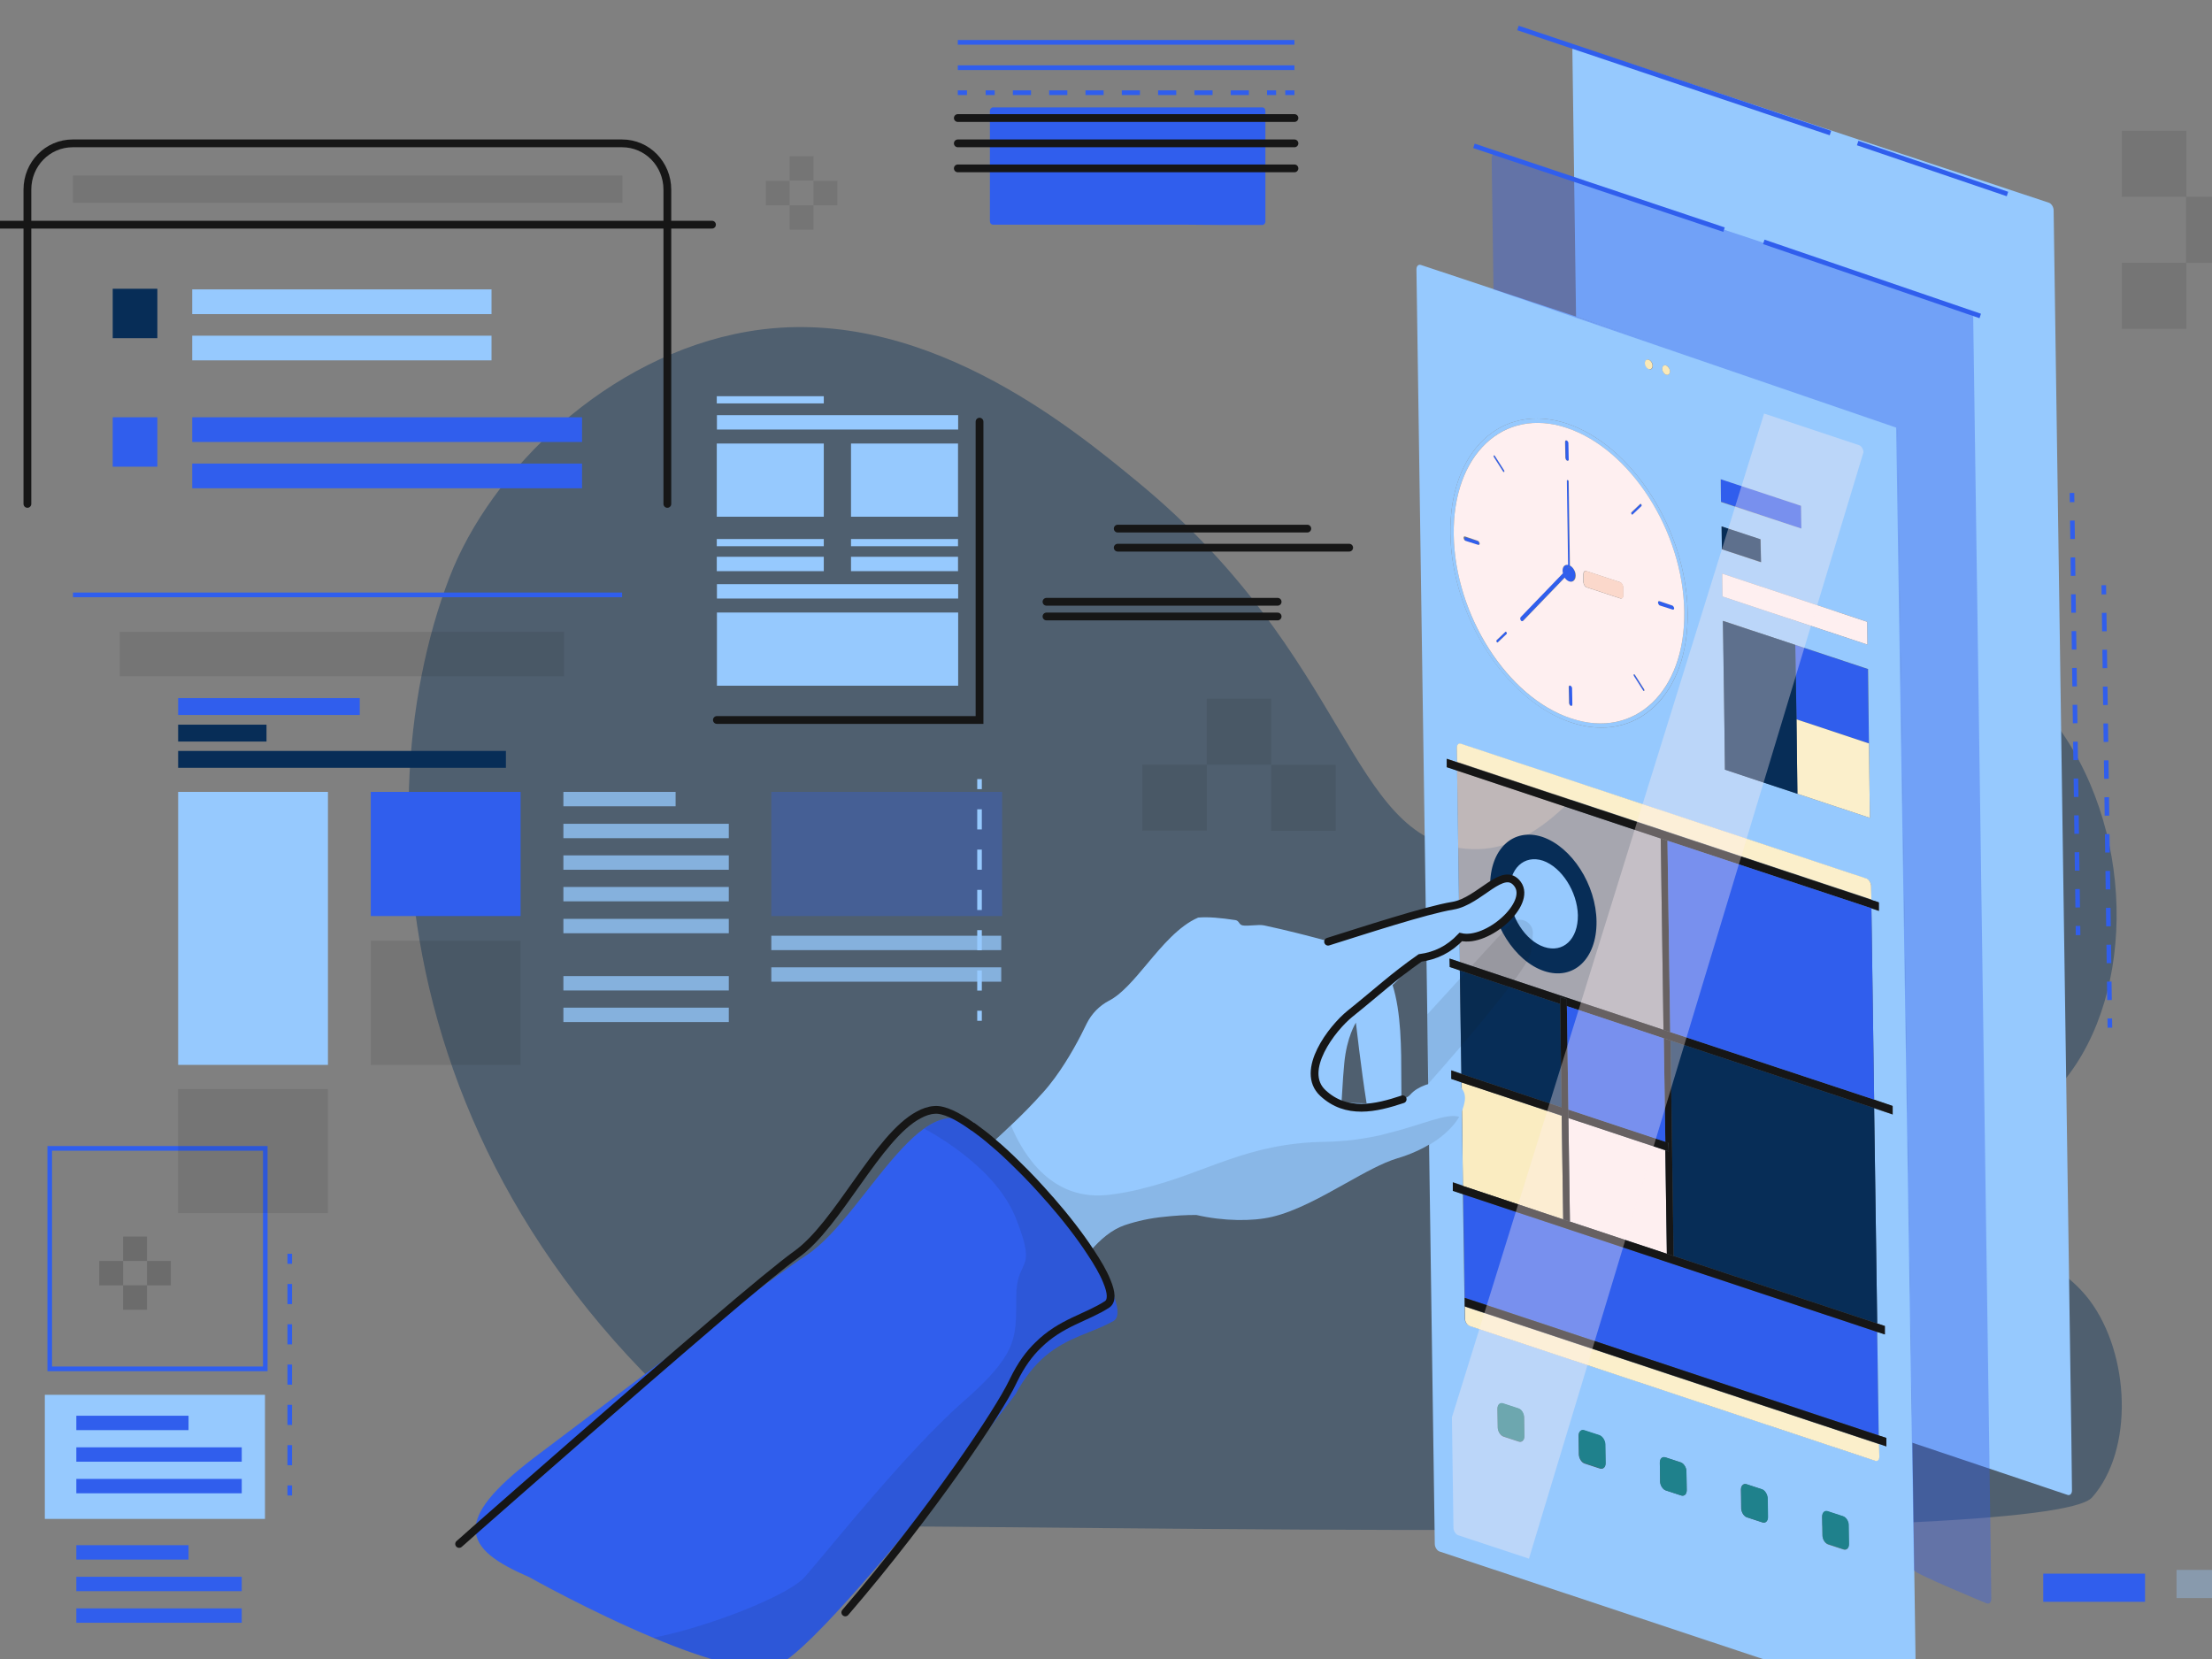 <svg viewBox="0 0 320 240" fill="none" xmlns="http://www.w3.org/2000/svg">
<rect x="0" y="0" width="320" height="240" fill="#808080" stroke="none"/>
<g clip-path="url(#clip0)">
<path opacity="0.4" d="M302.663 216.615C296.294 223.899 145.95 220.506 120.871 220.823C56.956 180.562 51.78 118.044 65.006 83.573C70.977 68.012 87.918 51.455 108.132 47.972C132.946 43.674 154.796 61.633 164.704 69.821C195.313 95.064 195.091 121.346 212.165 122.794C230.919 124.377 237.377 90.359 264.27 88.594C280.901 87.509 292.755 99.451 294.215 100.944C308.104 115.375 309.608 139.758 300.363 153.917C291.296 167.804 273.514 169.388 274.178 174.726C274.753 179.792 293.419 176.535 302.265 188.071C308.148 195.897 308.723 209.739 302.663 216.615Z" fill="#072D57"/>
<path opacity="0.5" d="M240.25 121.301L210.792 111.484L211.19 139.169L240.648 148.986L240.25 121.301Z" fill="#FEEFF0"/>
<path d="M299.655 208.02L297.09 30.419C297.09 29.967 296.78 29.469 296.426 29.334L228.132 6.67C227.779 6.534 227.469 6.805 227.469 7.303L228 45.8L273.868 61.407C274.222 61.542 274.487 61.995 274.487 62.447L276.61 208.699L299.08 216.253C299.434 216.389 299.743 216.117 299.743 215.62L299.655 208.02Z" fill="#96C9FE"/>
<path d="M227.071 81.808V82.215L227.116 82.261C227.204 82.396 227.204 82.623 227.116 82.713L226.275 83.572C226.452 83.844 226.673 84.025 226.939 84.115C227.469 84.296 227.867 83.889 227.867 83.256C227.912 82.623 227.558 82.035 227.071 81.808ZM226.85 81.718C226.408 81.627 226.054 82.035 226.054 82.623C226.054 82.713 226.054 82.803 226.098 82.939L226.806 82.17L226.85 82.125V81.718Z" fill="#305EED"/>
<path d="M226.673 63.714C226.54 63.669 226.452 63.759 226.452 63.94L226.496 66.292C226.496 66.473 226.629 66.609 226.762 66.654C226.895 66.7 226.983 66.609 226.983 66.428L226.938 64.076C226.938 63.94 226.85 63.759 226.673 63.714Z" fill="#305EED"/>
<path d="M227.203 99.179C227.07 99.134 226.981 99.224 226.981 99.405L227.026 101.757C227.026 101.938 227.158 102.074 227.291 102.12C227.424 102.165 227.512 102.074 227.512 101.893L227.468 99.541C227.468 99.405 227.335 99.224 227.203 99.179Z" fill="#305EED"/>
<path d="M237.375 72.942C237.331 72.942 237.331 72.942 237.287 72.942L236.004 74.164C235.96 74.209 235.96 74.3 236.004 74.39C236.048 74.435 236.048 74.435 236.092 74.481C236.137 74.481 236.137 74.481 236.181 74.481L237.464 73.259C237.508 73.214 237.508 73.124 237.464 73.033C237.419 72.988 237.419 72.942 237.375 72.942Z" fill="#305EED"/>
<path d="M217.871 91.399C217.827 91.399 217.827 91.399 217.783 91.399L216.5 92.621C216.456 92.666 216.456 92.757 216.5 92.847C216.544 92.892 216.544 92.892 216.588 92.938C216.633 92.938 216.633 92.938 216.677 92.938L217.96 91.716C218.004 91.671 218.004 91.581 217.96 91.49C217.915 91.445 217.871 91.399 217.871 91.399Z" fill="#305EED"/>
<path d="M236.405 97.551C236.361 97.551 236.361 97.551 236.317 97.551C236.272 97.596 236.272 97.686 236.317 97.777L237.644 99.858C237.687 99.903 237.688 99.903 237.732 99.948C237.776 99.948 237.776 99.948 237.82 99.948C237.865 99.903 237.865 99.812 237.82 99.722L236.493 97.641C236.493 97.596 236.449 97.596 236.405 97.551Z" fill="#305EED"/>
<path d="M216.188 65.885C216.144 65.885 216.144 65.885 216.1 65.885C216.056 65.93 216.056 66.02 216.1 66.111L217.427 68.192C217.471 68.237 217.471 68.237 217.515 68.283C217.56 68.283 217.56 68.283 217.604 68.283C217.648 68.237 217.648 68.147 217.604 68.056L216.277 65.975C216.233 65.93 216.188 65.885 216.188 65.885Z" fill="#305EED"/>
<path d="M241.933 87.598L240.076 86.965C239.943 86.92 239.854 87.01 239.854 87.191C239.854 87.372 239.987 87.553 240.12 87.598L241.977 88.232C242.11 88.277 242.199 88.186 242.199 88.005C242.199 87.825 242.066 87.644 241.933 87.598Z" fill="#305EED"/>
<path d="M213.758 78.281L212.077 77.738C211.945 77.692 211.856 77.783 211.856 77.919C211.856 78.055 211.945 78.235 212.077 78.281L213.758 78.823C213.891 78.869 213.979 78.778 213.979 78.642C213.979 78.462 213.847 78.281 213.758 78.281Z" fill="#305EED"/>
<path d="M226.76 69.414C226.671 69.414 226.627 69.459 226.627 69.504L226.804 81.673V82.08C226.848 82.08 226.892 82.08 226.937 82.08C226.981 82.08 227.025 82.125 227.07 82.171V81.764L226.892 69.595C226.892 69.504 226.848 69.414 226.76 69.414Z" fill="#305EED"/>
<path d="M226.936 82.126C226.892 82.126 226.848 82.126 226.804 82.126C226.804 82.126 226.759 82.126 226.759 82.171L226.051 82.94L219.947 89.273C219.859 89.364 219.859 89.545 219.947 89.726C219.992 89.816 220.036 89.861 220.125 89.861C220.169 89.861 220.257 89.861 220.302 89.816L226.317 83.573L227.157 82.714C227.246 82.623 227.246 82.443 227.157 82.262L227.113 82.216C227.025 82.171 226.981 82.126 226.936 82.126Z" fill="#305EED"/>
<path d="M271.569 192.685L211.679 172.78L211.901 188.342V187.754L271.791 207.658L271.569 192.685Z" fill="#305EED"/>
<path d="M260.554 73.168L248.921 69.278L248.965 72.58L260.598 76.47L260.554 73.168Z" fill="#305EED"/>
<path d="M270.195 96.782L259.713 93.299L259.89 104.066L270.372 107.549L270.195 96.782Z" fill="#305EED"/>
<path d="M223.133 121.076C218.887 119.673 215.525 122.84 215.569 128.223C215.658 133.561 219.152 139.08 223.398 140.482C227.645 141.885 231.006 138.718 230.962 133.335C230.918 127.997 227.379 122.523 223.133 121.076Z" fill="#072D57"/>
<path d="M161.076 191.102C158.069 192.821 154.53 193.364 151.169 196.213C149.709 197.48 148.249 199.2 146.922 201.687C146.922 201.687 143.472 206.256 138.651 212.273C138.651 212.273 138.651 212.273 138.651 212.318C130.114 223.039 117.42 238.33 112.82 240.727C109.591 242.401 101.939 240.048 94.507 236.927C85.396 233.127 76.549 228.151 76.549 228.151C71.861 226.115 68.853 224.125 68.809 221.275C68.765 218.697 71.242 215.485 77.213 210.916C85.794 204.447 95.26 197.299 102.823 191.645C102.868 191.645 102.868 191.599 102.868 191.599C109.547 186.668 114.722 182.824 116.579 181.647C121.224 178.662 125.912 171.017 130.512 166.131C131.574 165 132.591 164.05 133.653 163.281C134.935 162.377 136.218 161.788 137.501 161.743C137.589 161.743 137.678 161.743 137.766 161.743C138.607 161.788 139.624 162.24 140.818 162.919C140.818 162.919 140.818 162.919 140.863 162.919C141.747 163.462 142.676 164.141 143.649 164.955C143.649 164.955 143.694 165 143.826 165.091C146.391 167.217 149.222 170.202 151.876 173.369C151.921 173.414 151.965 173.459 152.009 173.505C154.088 175.993 156.034 178.616 157.671 181.059C157.847 181.331 157.98 181.511 158.025 181.602C158.821 182.869 159.573 184.09 160.148 185.176C161.652 188.252 162.182 190.469 161.076 191.102Z" fill="#305EED"/>
<path d="M84.202 60.366H27.806V63.94H84.202V60.366Z" fill="#305EED"/>
<path d="M225.92 161.426L211.456 156.586L211.633 171.559L226.141 176.4L225.92 161.426Z" fill="#FAECC1"/>
<path d="M84.202 67.062H27.806V70.635H84.202V67.062Z" fill="#305EED"/>
<path d="M22.762 60.366H16.304V67.513H22.762V60.366Z" fill="#305EED"/>
<path d="M52.045 100.99H25.771V103.433H52.045V100.99Z" fill="#305EED"/>
<path d="M75.311 114.561H53.638V132.52H75.311V114.561Z" fill="#305EED"/>
<path d="M171.161 32.501H143.649C143.383 32.501 143.206 32.275 143.206 32.004V16.035C143.206 15.764 143.427 15.537 143.649 15.537H182.617C182.882 15.537 183.059 15.764 183.059 16.035V32.049C183.059 32.32 182.838 32.547 182.617 32.547H176.867" fill="#305EED"/>
<path d="M310.314 227.653H295.585V231.724H310.314V227.653Z" fill="#305EED"/>
<path d="M277.097 238.782L274.531 62.085C274.531 61.633 274.222 61.135 273.868 61.045L221.896 43.764L205.574 38.336C205.22 38.2 204.91 38.471 204.91 38.969L206.459 145.322L206.591 155.364L207.564 223.356C207.564 223.808 207.874 224.306 208.228 224.441L276.522 247.15C276.876 247.286 277.185 247.014 277.185 246.517L277.097 238.782ZM270.374 107.549L270.507 118.315L260.023 114.832L249.541 111.349L249.408 100.582L249.275 89.816L259.758 93.299L270.241 96.782L270.374 107.549ZM270.152 93.254L249.186 86.287L249.142 82.985L270.108 89.951L270.152 93.254ZM249.098 79.457L249.054 76.154L254.716 78.054L254.76 81.356L249.098 79.457ZM260.554 73.169L260.599 76.471L248.965 72.626L248.921 69.323L260.554 73.169ZM241.004 52.857C241.313 52.947 241.579 53.355 241.579 53.716C241.579 54.078 241.358 54.305 241.048 54.214C240.738 54.123 240.473 53.716 240.473 53.355C240.473 52.993 240.694 52.766 241.004 52.857ZM238.527 52.043C238.836 52.133 239.102 52.54 239.102 52.902C239.102 53.309 238.881 53.536 238.571 53.4C238.261 53.309 237.996 52.902 237.996 52.54C237.952 52.179 238.217 51.952 238.527 52.043ZM226.673 61.271C236.138 64.438 243.967 76.697 244.144 88.594C244.321 100.537 236.758 107.684 227.292 104.518C217.826 101.351 209.997 89.092 209.82 77.195C209.643 65.297 217.207 58.15 226.673 61.271ZM219.728 208.563L217.517 207.839C217.074 207.703 216.721 207.116 216.676 206.573L216.632 203.813C216.632 203.27 216.986 202.909 217.428 203.044L219.64 203.768C220.082 203.904 220.436 204.492 220.48 205.035L220.524 207.794C220.524 208.337 220.171 208.699 219.728 208.563ZM231.449 212.454L229.238 211.73C228.796 211.594 228.442 211.006 228.398 210.463L228.354 207.703C228.354 207.161 228.707 206.799 229.15 206.935L231.361 207.658C231.804 207.794 232.157 208.382 232.202 208.925L232.246 211.684C232.29 212.273 231.892 212.589 231.449 212.454ZM243.215 216.344L241.004 215.62C240.561 215.484 240.208 214.896 240.163 214.354L240.119 211.594C240.119 211.051 240.473 210.689 240.915 210.825L243.127 211.549C243.569 211.684 243.923 212.273 243.967 212.815L244.011 215.575C244.011 216.163 243.658 216.48 243.215 216.344ZM254.937 220.234L252.725 219.51C252.283 219.375 251.929 218.787 251.885 218.244L251.841 215.484C251.841 214.941 252.194 214.58 252.637 214.715L254.848 215.439C255.291 215.575 255.644 216.163 255.689 216.706L255.733 219.465C255.733 220.053 255.379 220.415 254.937 220.234ZM266.702 224.17L264.491 223.446C264.049 223.31 263.695 222.722 263.65 222.179L263.606 219.42C263.606 218.877 263.96 218.515 264.402 218.651L266.614 219.375C267.056 219.511 267.41 220.099 267.41 220.642L267.454 223.401C267.499 223.944 267.145 224.306 266.702 224.17ZM271.568 191.463L272.674 191.825V193.047L271.568 192.685L271.789 207.658L272.895 208.02V209.242L271.789 208.88L271.833 210.689C271.833 211.141 271.568 211.413 271.214 211.277L212.563 191.78C212.209 191.644 211.899 191.192 211.899 190.74L211.634 172.735L210.174 172.237V171.016L211.634 171.514L211.413 156.541L209.953 156.043V154.821L211.413 155.319L211.324 149.8L211.191 140.345L211.015 140.3L209.732 139.893V138.672L211.191 139.169L210.793 111.484L209.334 110.987V109.766L210.793 110.263L210.749 108.227C210.749 107.775 211.015 107.503 211.368 107.639L270.02 127.136C270.374 127.272 270.683 127.724 270.683 128.177L270.728 130.213L271.833 130.574V131.796L270.728 131.434L271.126 159.119L273.824 160.024V161.245L271.126 160.34L271.568 191.463Z" fill="#96C9FE"/>
<path fill-rule="evenodd" clip-rule="evenodd" d="M71.108 41.865H27.805V45.439H71.108V41.865ZM226.672 61.905C217.472 58.829 210.129 65.75 210.307 77.376C210.484 89.002 218.047 100.9 227.292 103.93C236.492 107.006 243.834 100.085 243.657 88.459C243.48 76.879 235.872 64.981 226.672 61.905ZM209.82 77.195C209.643 65.298 217.207 58.15 226.672 61.272C236.138 64.438 243.967 76.698 244.144 88.595C244.321 100.492 236.757 107.685 227.292 104.518C217.826 101.397 209.997 89.138 209.82 77.195ZM202.742 158.983C202.744 158.995 202.747 159.008 202.749 159.021C202.753 159.037 202.756 159.053 202.759 159.069C202.798 159.059 202.836 159.048 202.875 159.028C203.406 158.847 203.804 158.621 204.026 158.349C206.104 155.952 212.474 155.544 211.899 159.299C211.766 160.068 211.501 160.837 211.103 161.516C209.51 164.23 205.972 166.447 202.123 167.578C199.992 168.217 197.412 169.662 194.665 171.199C191.197 173.14 187.463 175.229 184.033 176.037C181.158 176.716 177 176.67 173.063 175.766L173.061 175.765L173.018 175.766C171.514 175.766 169.966 175.856 168.374 176.037C166.472 176.218 164.526 176.625 162.668 177.258C160.854 177.892 159.218 179.249 157.669 181.058C157.653 181.076 157.642 181.093 157.633 181.108C157.619 181.132 157.608 181.149 157.581 181.149C156.743 178.135 148.002 169.217 143.737 165.135L143.737 165.134C144.577 164.366 145.418 163.597 146.258 162.782C147.895 161.245 149.443 159.661 150.858 158.078C151.477 157.399 152.052 156.676 152.583 155.952C154.618 153.192 156.254 150.071 157.227 148.036C157.935 146.633 159.041 145.502 160.412 144.778C162.251 143.848 164.036 141.717 165.921 139.467C168.16 136.793 170.542 133.949 173.328 132.745C174.743 132.61 176.645 132.79 178.724 133.107C179.011 133.152 179.133 133.322 179.255 133.492C179.376 133.661 179.498 133.831 179.785 133.876C180.163 133.941 180.698 133.903 181.242 133.865C181.847 133.824 182.463 133.781 182.882 133.876C186.066 134.555 189.428 135.414 192.215 136.183L192.245 136.192C192.93 135.977 193.695 135.734 194.516 135.474L194.516 135.474C199.614 133.859 206.848 131.568 210.174 131.026C211.768 130.767 213.28 129.718 214.654 128.766C216.634 127.394 218.323 126.222 219.551 127.905C221.63 130.755 215.172 136.455 211.368 135.55C209.599 137.405 207.785 138.219 205.441 138.626C204.874 139.151 204.257 139.764 203.599 140.417C202.923 141.088 202.205 141.802 201.455 142.505C202.711 146.434 202.718 151.718 202.723 156.111C202.724 157.125 202.725 158.092 202.742 158.983ZM196.151 147.945C196.151 147.945 196.903 154.64 197.699 159.616C196.563 159.615 195.384 159.569 194.162 159.48H194.116H194.072C194.111 158.907 194.145 158.338 194.179 157.776L194.179 157.772V157.77V157.77C194.263 156.384 194.344 155.048 194.47 153.826C194.824 149.98 196.151 147.945 196.151 147.945ZM27.805 48.56H71.108V52.134H27.805V48.56ZM47.445 114.561H25.771V154.053H47.445V114.561ZM6.485 201.778H38.332V219.737H6.485V201.778ZM123.112 74.752H138.593V64.166H123.112V74.752ZM119.173 74.752H103.692V64.166H119.173V74.752ZM103.714 62.142H138.612V60.061H103.714V62.142ZM138.593 82.628H123.112V80.547H138.593V82.628ZM103.692 82.628H119.173V80.547H103.692V82.628ZM138.614 99.196H103.715V88.61H138.614V99.196ZM103.715 86.586H138.614V84.505H103.715V86.586ZM138.593 79.018H123.112V77.977H138.593V79.018ZM103.692 79.018H119.173V77.977H103.692V79.018ZM119.173 58.362H103.692V57.322H119.173V58.362Z" fill="#96C9FE"/>
<path fill-rule="evenodd" clip-rule="evenodd" d="M6.862 165.792H38.709V198.363H6.862V165.792ZM7.526 166.47V197.684H38.046V166.47H7.526Z" fill="#305EED"/>
<path fill-rule="evenodd" clip-rule="evenodd" d="M10.556 85.722H89.997V86.4H10.556V85.722Z" fill="#305EED"/>
<path d="M3.965 72.897V27.434C3.965 23.724 6.884 20.739 10.511 20.739H89.995C93.622 20.739 96.542 23.724 96.542 27.434V72.897" stroke="#161616" stroke-width="1.125" stroke-miterlimit="10" stroke-linecap="round"/>
<path opacity="0.36" d="M287.978 223.627L285.457 46.026C285.457 45.574 285.147 45.076 284.794 44.986L216.455 22.277C216.101 22.141 215.792 22.413 215.792 22.91L216.057 41.865L274.311 61.859L276.876 227.156C276.876 227.608 287.403 231.951 287.403 231.951C287.757 232.087 288.066 231.815 288.066 231.318L287.978 223.627Z" fill="#305EED"/>
<path d="M227.246 102.12C227.113 102.075 227.025 101.894 226.981 101.758L226.937 99.406C226.937 99.225 227.025 99.134 227.158 99.18C227.29 99.225 227.423 99.406 227.423 99.541L227.467 101.894C227.467 102.075 227.379 102.165 227.246 102.12ZM216.586 92.937C216.542 92.937 216.542 92.892 216.498 92.847C216.453 92.756 216.453 92.666 216.498 92.62L217.78 91.399C217.825 91.399 217.825 91.354 217.869 91.399C217.913 91.399 217.913 91.444 217.957 91.49C218.002 91.58 218.002 91.67 217.957 91.716L216.675 92.937C216.631 92.937 216.586 92.937 216.586 92.937ZM237.773 99.949C237.729 99.949 237.729 99.904 237.685 99.858L236.358 97.777C236.314 97.687 236.314 97.597 236.358 97.551C236.402 97.551 236.402 97.506 236.446 97.551C236.491 97.551 236.491 97.597 236.535 97.642L237.862 99.723C237.906 99.813 237.906 99.904 237.862 99.949C237.818 99.949 237.773 99.994 237.773 99.949ZM211.986 78.235C211.854 78.19 211.765 78.009 211.721 77.828C211.721 77.647 211.809 77.557 211.942 77.602L213.8 78.235C213.932 78.28 214.021 78.461 214.065 78.597C214.065 78.778 213.977 78.868 213.844 78.823L211.986 78.235ZM240.118 87.599C239.985 87.554 239.897 87.373 239.852 87.192C239.852 87.011 239.941 86.921 240.073 86.966L241.931 87.599C242.064 87.644 242.152 87.825 242.196 87.961C242.196 88.142 242.108 88.232 241.975 88.187L240.118 87.599ZM229.546 84.975C229.281 84.885 229.104 84.568 229.06 84.252V83.03C229.06 82.714 229.236 82.532 229.502 82.623L234.323 84.206C234.589 84.297 234.766 84.614 234.81 84.93V86.152C234.81 86.468 234.633 86.649 234.367 86.559L229.546 84.975ZM217.515 68.283C217.471 68.283 217.471 68.238 217.427 68.192L216.1 66.112C216.055 66.021 216.055 65.931 216.1 65.885C216.144 65.885 216.144 65.84 216.188 65.885C216.232 65.885 216.232 65.931 216.277 65.976L217.604 68.057C217.648 68.147 217.648 68.238 217.604 68.283C217.559 68.283 217.559 68.283 217.515 68.283ZM226.848 81.718L226.671 69.549C226.671 69.459 226.715 69.414 226.804 69.459C226.892 69.459 226.937 69.549 226.937 69.64L227.113 81.809C227.556 82.035 227.954 82.668 227.954 83.256C227.954 83.89 227.556 84.297 227.025 84.116C226.76 84.025 226.539 83.845 226.362 83.573L220.346 89.816C220.302 89.861 220.213 89.861 220.169 89.861C220.125 89.861 220.036 89.816 219.992 89.725C219.904 89.589 219.904 89.363 219.992 89.273L226.096 82.94C226.096 82.849 226.052 82.759 226.052 82.623C226.008 81.99 226.362 81.628 226.848 81.718ZM236.092 74.435C236.048 74.435 236.048 74.39 236.004 74.345C235.96 74.254 235.96 74.164 236.004 74.118L237.287 72.897C237.331 72.897 237.331 72.852 237.375 72.897C237.419 72.897 237.419 72.943 237.464 72.987C237.508 73.078 237.508 73.169 237.464 73.214L236.181 74.435C236.137 74.48 236.137 74.48 236.092 74.435ZM226.715 66.655C226.583 66.609 226.494 66.428 226.45 66.292L226.406 63.94C226.406 63.759 226.494 63.669 226.627 63.714C226.76 63.759 226.892 63.94 226.892 64.076L226.937 66.428C226.981 66.609 226.848 66.7 226.715 66.655ZM226.671 61.904C217.471 58.828 210.129 65.795 210.305 77.376C210.482 89.002 218.09 100.899 227.29 103.93C236.491 107.006 243.833 100.039 243.656 88.459C243.479 76.833 235.871 64.981 226.671 61.904Z" fill="#FEEFF0"/>
<path d="M234.368 84.207L229.547 82.623C229.281 82.533 229.104 82.714 229.104 83.03V84.252C229.104 84.569 229.326 84.885 229.591 84.976L234.412 86.559C234.677 86.65 234.854 86.469 234.854 86.152V84.93C234.81 84.614 234.633 84.297 234.368 84.207Z" fill="#FBD8CB"/>
<path d="M211.679 172.781L211.944 190.785C211.944 191.237 212.254 191.69 212.608 191.826L271.259 211.323C271.613 211.458 271.878 211.187 271.878 210.734L271.834 208.925L211.9 189.021V188.433L211.679 172.781ZM270.02 127.091L211.369 107.594C211.015 107.459 210.75 107.73 210.75 108.182L210.794 110.218L270.728 130.122L270.684 128.086C270.64 127.679 270.375 127.227 270.02 127.091Z" fill="#FBEFCB"/>
<path d="M238.483 52.043C238.173 51.953 237.952 52.179 237.952 52.541C237.952 52.903 238.217 53.31 238.527 53.4C238.837 53.491 239.058 53.264 239.058 52.903C239.058 52.541 238.793 52.134 238.483 52.043Z" fill="#FAE9B8"/>
<path d="M241.004 52.857C240.694 52.766 240.473 52.993 240.473 53.355C240.473 53.716 240.738 54.123 241.048 54.214C241.357 54.305 241.579 54.079 241.579 53.716C241.579 53.355 241.313 52.993 241.004 52.857Z" fill="#FAE9B8"/>
<path d="M271.125 160.296L241.667 150.524L242.109 181.693L271.568 191.464L271.125 160.296Z" fill="#072D57"/>
<path d="M240.915 166.402L226.894 161.743L227.115 176.716L241.136 181.375L240.915 166.402Z" fill="#FEEFF0"/>
<path d="M225.7 145.231L211.192 140.391L211.413 155.365L225.921 160.205L225.7 145.231Z" fill="#072D57"/>
<path d="M219.641 203.723L217.43 202.999C216.987 202.863 216.633 203.18 216.633 203.768L216.677 206.527C216.677 207.07 217.075 207.658 217.518 207.794L219.729 208.518C220.172 208.654 220.525 208.337 220.525 207.749L220.481 204.99C220.481 204.447 220.127 203.859 219.641 203.723Z" fill="#1F818C"/>
<path d="M231.406 207.613L229.194 206.89C228.752 206.754 228.398 207.071 228.398 207.659L228.442 210.418C228.442 210.961 228.84 211.549 229.282 211.685L231.494 212.409C231.936 212.544 232.29 212.228 232.29 211.639L232.246 208.88C232.202 208.337 231.848 207.795 231.406 207.613Z" fill="#1F818C"/>
<path d="M243.126 211.549L240.915 210.825C240.472 210.689 240.119 211.006 240.119 211.594L240.163 214.354C240.163 214.896 240.561 215.485 241.003 215.62L243.215 216.344C243.657 216.48 244.011 216.163 244.011 215.575L243.967 212.815C243.967 212.273 243.569 211.684 243.126 211.549Z" fill="#1F818C"/>
<path d="M254.893 215.439L252.682 214.716C252.24 214.58 251.885 214.896 251.885 215.485L251.93 218.244C251.93 218.787 252.283 219.375 252.77 219.511L254.982 220.234C255.424 220.37 255.778 220.054 255.778 219.466L255.734 216.706C255.69 216.163 255.335 215.575 254.893 215.439Z" fill="#1F818C"/>
<path d="M266.614 219.33L264.402 218.606C263.96 218.47 263.606 218.787 263.606 219.375L263.651 222.134C263.651 222.677 264.004 223.265 264.491 223.401L266.703 224.125C267.145 224.26 267.499 223.944 267.499 223.356L267.455 220.596C267.455 220.053 267.057 219.466 266.614 219.33Z" fill="#1F818C"/>
<path d="M254.672 78.009L249.054 76.155L249.099 79.457L254.76 81.312L254.672 78.009Z" fill="#072D57"/>
<path d="M270.11 89.952L249.144 82.986L249.188 86.288L270.154 93.254L270.11 89.952Z" fill="#FEEFF0"/>
<path d="M270.372 107.549L259.89 104.065L260.022 114.832L270.505 118.315L270.372 107.549Z" fill="#FBEFCB"/>
<path d="M259.715 93.299L249.231 89.816L249.408 100.582L249.541 111.349L260.024 114.832L259.891 104.066L259.715 93.299Z" fill="#072D57"/>
<path d="M241.667 150.524L240.694 150.207L240.916 165.181L241.402 165.362V166.583L240.916 166.402L241.137 181.376L242.11 181.693L241.667 150.524ZM241.225 121.618L240.252 121.301L240.65 148.986L241.623 149.303L241.225 121.618Z" fill="#161616"/>
<path d="M273.78 159.979L271.126 159.074L241.623 149.303L240.65 148.986L211.191 139.169L209.688 138.672L209.732 139.893L211.191 140.391L225.699 145.231V144.236L226.673 144.553V145.548L240.694 150.207L241.667 150.524L271.126 160.296L273.78 161.2V159.979Z" fill="#161616"/>
<path d="M225.92 160.205L211.412 155.365L209.952 154.867V156.088L211.412 156.586L225.92 161.381V160.205ZM241.356 165.317L240.87 165.136L226.893 160.522V161.743L240.914 166.402L241.401 166.583L241.356 165.317Z" fill="#161616"/>
<path d="M226.673 144.553L225.7 144.236V145.231L225.921 160.205V161.426L226.142 176.4L227.115 176.716L226.894 161.743V160.522L226.673 145.548V144.553Z" fill="#161616"/>
<path d="M272.893 208.02L271.788 207.658L211.898 187.754V188.342V188.976L271.832 208.88L272.893 209.242V208.02Z" fill="#161616"/>
<path d="M272.673 191.825L271.567 191.464L242.109 181.693L241.135 181.376L227.114 176.716L226.141 176.399L211.633 171.559L210.173 171.062V172.283L211.677 172.781L271.567 192.685L272.673 193.047V191.825Z" fill="#161616"/>
<path d="M271.789 130.529L270.684 130.167L210.749 110.263L209.29 109.766V110.987L210.794 111.484L240.252 121.301L241.225 121.618L270.727 131.389L271.789 131.751V130.529Z" fill="#161616"/>
<path d="M223.222 124.513C220.48 123.608 218.313 125.644 218.357 129.127C218.401 132.565 220.657 136.093 223.399 136.999C226.141 137.903 228.309 135.867 228.265 132.384C228.176 128.991 225.92 125.463 223.222 124.513Z" fill="#96C9FE"/>
<path opacity="0.1" d="M221.497 137.677C221.275 139.441 216.012 145.864 211.368 151.338C209.598 153.419 207.917 155.319 206.635 156.767L206.502 146.724L211.058 141.748L218.489 133.651C219.683 132.384 221.762 133.244 221.762 135.008C221.718 135.822 221.63 136.682 221.497 137.677Z" fill="#161616"/>
<path d="M192.127 136.229C197.036 134.691 206.281 131.66 210.173 131.027C214.066 130.394 217.471 125.056 219.551 127.906C221.629 130.755 215.171 136.455 211.323 135.551C209.598 137.36 207.697 138.265 205.44 138.582C201.504 141.341 199.381 143.376 195.267 146.679C192.746 148.714 187.925 154.912 191.375 158.124C194.78 161.29 198.983 160.341 202.919 159.029" stroke="#161616" stroke-width="1.125" stroke-miterlimit="10" stroke-linecap="round"/>
<path opacity="0.1" d="M161.077 191.102C158.069 192.82 154.531 193.363 151.169 196.213C149.71 197.48 148.25 199.199 146.923 201.687C146.923 201.687 143.473 206.256 138.652 212.273C138.652 212.273 138.652 212.273 138.652 212.318C130.115 223.039 117.42 238.329 112.82 240.727C109.591 242.4 101.939 240.048 94.508 236.927C102.249 235.434 114.059 230.865 116.447 228.106C119.632 224.486 131.088 210.056 139.138 202.954C141.836 200.601 143.606 198.792 144.756 197.208C147.1 194.042 147.011 191.735 147.011 187.709C147.011 181.692 150.196 184.406 147.011 176.354C145.684 172.961 143.119 170.112 140.598 167.985C137.103 165 133.698 163.281 133.698 163.281C134.98 162.376 136.263 161.788 137.546 161.743C137.634 161.743 137.723 161.743 137.811 161.743C138.652 161.788 139.669 162.24 140.863 162.919C140.863 162.919 140.863 162.919 140.907 162.919C141.792 163.462 142.721 164.14 143.694 164.955C143.694 164.955 143.738 165 143.871 165.09C146.436 167.216 149.267 170.202 151.921 173.369C151.965 173.414 152.01 173.459 152.054 173.504C154.133 175.992 156.079 178.616 157.716 181.059C157.892 181.33 158.025 181.511 158.069 181.602C158.865 182.868 159.617 184.09 160.192 185.175C161.652 188.252 162.183 190.468 161.077 191.102Z" fill="#161616"/>
<path d="M122.286 233.263C128.523 226.025 134.273 218.47 138.652 212.273C142.632 206.618 145.463 202.094 146.481 199.968C146.525 199.833 146.613 199.742 146.658 199.607C147.719 197.435 148.913 195.807 150.196 194.585C153.469 191.328 157.14 190.649 160.148 188.705C160.9 188.207 160.812 186.985 160.104 185.311C159.617 184.09 158.777 182.643 157.716 181.059C156.212 178.752 154.177 176.129 151.965 173.595C151.921 173.55 151.877 173.505 151.833 173.459C150.329 171.74 148.781 170.067 147.188 168.529C147.188 168.529 147.188 168.529 147.144 168.483C145.95 167.307 144.8 166.221 143.65 165.271C142.676 164.412 141.704 163.688 140.775 163.01C140.775 163.01 140.775 163.01 140.73 163.01C138.475 161.381 136.484 160.431 135.157 160.567C134.405 160.612 133.653 160.884 132.901 161.291C126.93 164.457 121.268 177.169 115.208 181.467C113.307 182.824 108.574 186.714 102.824 191.645L102.78 191.69C90.969 201.778 74.692 216.073 68.721 221.32C67.261 222.632 66.421 223.356 66.421 223.356" stroke="#161616" stroke-width="1.125" stroke-miterlimit="10" stroke-linecap="round"/>
<path opacity="0.1" d="M211.103 161.562C209.51 164.276 205.971 166.493 202.123 167.623C197.302 169.071 190.181 174.635 184.033 176.083C181.157 176.761 177 176.716 173.063 175.811C171.559 175.811 170.011 175.902 168.419 176.083C166.517 176.264 164.571 176.671 162.713 177.304C160.899 177.938 159.263 179.295 157.715 181.104C157.67 181.149 157.67 181.195 157.626 181.195C157.803 181.466 157.936 181.647 157.98 181.738C158.113 181.964 157.98 181.783 157.582 181.24C156.476 179.747 153.557 175.766 150.549 172.193C149.399 170.836 148.249 169.614 147.188 168.528C147.188 168.528 147.188 168.528 147.143 168.483C145.507 166.809 144.18 165.588 143.737 165.181C143.649 165.09 143.605 165.045 143.56 165.045C143.56 165.045 143.605 165.09 143.737 165.181C144.578 164.412 145.418 163.643 146.259 162.828C148.116 167.262 152.319 173.911 160.59 172.826C162.094 172.645 163.509 172.373 164.836 172.057C164.924 172.012 165.057 172.012 165.145 171.966C174.478 169.75 180.273 165.316 191.773 165.181C192.437 165.181 193.056 165.135 193.675 165.09C195.444 165 197.081 164.728 198.585 164.457C199.249 164.321 199.912 164.185 200.531 164.005C205.75 162.738 209.2 160.974 211.103 161.562Z" fill="#161616"/>
<path d="M22.764 41.774H16.306V48.922H22.764V41.774Z" fill="#072D57"/>
<path d="M-3.2 32.501H103.001" stroke="#161616" stroke-width="1.125" stroke-miterlimit="10" stroke-linecap="round"/>
<path opacity="0.1" d="M90.041 25.398H10.556V29.334H90.041V25.398Z" fill="#161616"/>
<path d="M38.554 104.835H25.771V107.277H38.554V104.835Z" fill="#072D57"/>
<path d="M73.187 108.635H25.771V111.077H73.187V108.635Z" fill="#072D57"/>
<path opacity="0.1" d="M47.444 157.536H25.771V175.495H47.444V157.536Z" fill="#161616"/>
<path opacity="0.3" d="M144.976 114.561H111.581V132.52H144.976V114.561Z" fill="#305EED"/>
<path opacity="0.1" d="M75.311 136.094H53.638V154.052H75.311V136.094Z" fill="#161616"/>
<path opacity="0.1" d="M81.592 91.399H17.323V97.823H81.592V91.399Z" fill="#161616"/>
<path opacity="0.1" d="M114.236 26.167H110.785V29.696H114.236V26.167Z" fill="#161616"/>
<path opacity="0.1" d="M121.135 26.167H117.685V29.696H121.135V26.167Z" fill="#161616"/>
<path opacity="0.1" d="M117.686 29.696H114.235V33.224H117.686V29.696Z" fill="#161616"/>
<path opacity="0.1" d="M117.686 22.594H114.235V26.122H117.686V22.594Z" fill="#161616"/>
<path opacity="0.1" d="M174.575 101.074V110.619H183.908V101.074H174.575Z" fill="#161616"/>
<path opacity="0.1" d="M183.906 110.65V120.195H193.239V110.65H183.906Z" fill="#161616"/>
<path opacity="0.1" d="M165.256 110.62V120.165H174.589V110.62H165.256Z" fill="#161616"/>
<path opacity="0.1" d="M325.575 28.474H316.242V38.02H325.575V28.474Z" fill="#161616"/>
<path opacity="0.1" d="M316.285 38.019H306.952V47.565H316.285V38.019Z" fill="#161616"/>
<path opacity="0.1" d="M316.285 18.929H306.952V28.474H316.285V18.929Z" fill="#161616"/>
<path opacity="0.19" d="M17.811 182.416H14.36V185.945H17.811V182.416Z" fill="#1A1A1A"/>
<path opacity="0.19" d="M24.71 182.416H21.26V185.945H24.71V182.416Z" fill="#1A1A1A"/>
<path opacity="0.19" d="M21.261 185.945H17.81V189.473H21.261V185.945Z" fill="#1A1A1A"/>
<path opacity="0.19" d="M21.261 178.888H17.81V182.416H21.261V178.888Z" fill="#1A1A1A"/>
<path fill-rule="evenodd" clip-rule="evenodd" d="M213.329 20.778L249.511 32.902L249.305 33.547L213.123 21.423L213.329 20.778Z" fill="#305EED"/>
<path fill-rule="evenodd" clip-rule="evenodd" d="M219.699 3.724L264.904 18.924L264.697 19.568L219.492 4.369L219.699 3.724Z" fill="#305EED"/>
<path fill-rule="evenodd" clip-rule="evenodd" d="M139.889 13.75H138.562V13.071H139.889V13.75Z" fill="#305EED"/>
<path fill-rule="evenodd" clip-rule="evenodd" d="M143.901 13.75H142.587V13.071H143.901V13.75ZM149.153 13.75H146.527V13.071H149.153V13.75ZM154.406 13.75H151.78V13.071H154.406V13.75ZM159.658 13.75H157.032V13.071H159.658V13.75ZM164.911 13.75H162.285V13.071H164.911V13.75ZM170.163 13.75H167.537V13.071H170.163V13.75ZM175.416 13.75H172.79V13.071H175.416V13.75ZM180.668 13.75H178.042V13.071H180.668V13.75ZM184.608 13.75H183.295V13.071H184.608V13.75Z" fill="#305EED"/>
<path fill-rule="evenodd" clip-rule="evenodd" d="M187.262 13.75H185.935V13.071H187.262V13.75Z" fill="#305EED"/>
<path fill-rule="evenodd" clip-rule="evenodd" d="M187.262 10.131H138.562V9.452H187.262V10.131Z" fill="#305EED"/>
<path fill-rule="evenodd" clip-rule="evenodd" d="M187.262 6.466H138.562V5.788H187.262V6.466Z" fill="#305EED"/>
<path fill-rule="evenodd" clip-rule="evenodd" d="M290.307 28.389L268.633 21.016L268.843 20.372L290.516 27.745L290.307 28.389Z" fill="#305EED"/>
<path fill-rule="evenodd" clip-rule="evenodd" d="M286.368 46.031L255.052 35.31L255.263 34.667L286.579 45.388L286.368 46.031Z" fill="#305EED"/>
<path fill-rule="evenodd" clip-rule="evenodd" d="M41.585 182.833V181.376H42.249V182.833H41.585ZM41.585 188.661V185.747H42.249V188.661H41.585ZM41.585 194.489V191.575H42.249V194.489H41.585ZM41.585 200.317V197.403H42.249V200.317H41.585ZM41.585 206.145V203.231H42.249V206.145H41.585ZM41.585 211.973V209.059H42.249V211.973H41.585ZM41.585 216.344V214.887H42.249V216.344H41.585Z" fill="#305EED"/>
<path fill-rule="evenodd" clip-rule="evenodd" d="M141.371 114.163V112.706H142.035V114.163H141.371ZM141.371 119.991V117.077H142.035V119.991H141.371ZM141.371 125.819V122.905H142.035V125.819H141.371ZM141.371 131.647V128.733H142.035V131.647H141.371ZM141.371 137.475V134.561H142.035V137.475H141.371ZM141.371 143.303V140.389H142.035V143.303H141.371ZM141.371 147.674V146.217H142.035V147.674H141.371Z" fill="#96C9FE"/>
<path opacity="0.77" d="M97.737 114.561H81.504V116.642H97.737V114.561Z" fill="#96C9FE"/>
<path opacity="0.77" d="M105.433 119.175H81.504V121.256H105.433V119.175Z" fill="#96C9FE"/>
<path opacity="0.77" d="M105.433 123.744H81.504V125.825H105.433V123.744Z" fill="#96C9FE"/>
<path opacity="0.77" d="M105.433 128.313H81.504V130.394H105.433V128.313Z" fill="#96C9FE"/>
<path opacity="0.77" d="M105.433 132.927H81.504V135.008H105.433V132.927Z" fill="#96C9FE"/>
<path opacity="0.77" d="M105.433 141.206H81.504V143.286H105.433V141.206Z" fill="#96C9FE"/>
<path opacity="0.77" d="M105.433 145.774H81.504V147.855H105.433V145.774Z" fill="#96C9FE"/>
<path d="M27.275 204.809H11.042V206.889H27.275V204.809Z" fill="#305EED"/>
<path d="M34.971 209.377H11.042V211.458H34.971V209.377Z" fill="#305EED"/>
<path d="M34.971 213.947H11.042V216.028H34.971V213.947Z" fill="#305EED"/>
<path d="M27.275 223.536H11.042V225.617H27.275V223.536Z" fill="#305EED"/>
<path d="M34.971 228.105H11.042V230.186H34.971V228.105Z" fill="#305EED"/>
<path d="M34.971 232.675H11.042V234.756H34.971V232.675Z" fill="#305EED"/>
<path d="M138.562 24.358H187.262" stroke="#161616" stroke-width="1.125" stroke-miterlimit="10" stroke-linecap="round"/>
<path d="M138.562 20.739H187.262" stroke="#161616" stroke-width="1.125" stroke-miterlimit="10" stroke-linecap="round"/>
<path d="M138.562 17.075H187.262" stroke="#161616" stroke-width="1.125" stroke-miterlimit="10" stroke-linecap="round"/>
<path d="M103.708 104.156H141.704V61" stroke="#161616" stroke-width="1.125" stroke-miterlimit="10" stroke-linecap="round"/>
<path opacity="0.77" d="M144.844 135.37H111.581V137.45H144.844V135.37Z" fill="#96C9FE"/>
<path opacity="0.77" d="M144.844 139.938H111.581V142.019H144.844V139.938Z" fill="#96C9FE"/>
<path d="M195.179 79.23H161.696" stroke="#161616" stroke-width="1.125" stroke-miterlimit="10" stroke-linecap="round"/>
<path d="M184.829 89.183H151.39" stroke="#161616" stroke-width="1.125" stroke-miterlimit="10" stroke-linecap="round"/>
<path d="M184.829 87.057H151.39" stroke="#161616" stroke-width="1.125" stroke-miterlimit="10" stroke-linecap="round"/>
<path d="M189.12 76.471H161.696" stroke="#161616" stroke-width="1.125" stroke-miterlimit="10" stroke-linecap="round"/>
<path fill-rule="evenodd" clip-rule="evenodd" d="M299.429 72.651L299.41 71.319L300.074 71.309L300.092 72.642L299.429 72.651ZM299.503 77.982L299.466 75.317L300.129 75.307L300.166 77.972L299.503 77.982ZM299.576 83.312L299.539 80.647L300.203 80.637L300.24 83.303L299.576 83.312ZM299.65 88.643L299.613 85.978L300.277 85.968L300.314 88.633L299.65 88.643ZM299.724 93.973L299.687 91.308L300.35 91.298L300.387 93.963L299.724 93.973ZM299.797 99.304L299.761 96.638L300.424 96.629L300.461 99.294L299.797 99.304ZM299.871 104.634L299.835 101.969L300.498 101.959L300.535 104.624L299.871 104.634ZM299.945 109.964L299.908 107.299L300.571 107.29L300.608 109.955L299.945 109.964ZM300.019 115.295L299.982 112.63L300.645 112.62L300.682 115.286L300.019 115.295ZM300.092 120.625L300.056 117.96L300.719 117.95L300.756 120.616L300.092 120.625ZM300.166 125.956L300.129 123.291L300.793 123.281L300.829 125.946L300.166 125.956ZM300.24 131.286L300.203 128.621L300.866 128.612L300.903 131.276L300.24 131.286ZM300.295 135.284L300.277 133.951L300.94 133.942L300.958 135.274L300.295 135.284Z" fill="#305EED"/>
<path fill-rule="evenodd" clip-rule="evenodd" d="M304.031 85.997L304.013 84.664L304.676 84.654L304.694 85.988L304.031 85.997ZM304.105 91.331L304.068 88.664L304.731 88.655L304.768 91.322L304.105 91.331ZM304.179 96.665L304.141 93.998L304.805 93.989L304.842 96.656L304.179 96.665ZM304.252 102L304.215 99.333L304.879 99.323L304.916 101.99L304.252 102ZM304.326 107.334L304.289 104.667L304.952 104.657L304.989 107.324L304.326 107.334ZM304.4 112.668L304.363 110.001L305.026 109.992L305.063 112.659L304.4 112.668ZM304.473 118.002L304.437 115.335L305.1 115.326L305.137 117.993L304.473 118.002ZM304.547 123.337L304.51 120.67L305.173 120.66L305.211 123.327L304.547 123.337ZM304.621 128.671L304.584 126.004L305.247 125.994L305.284 128.661L304.621 128.671ZM304.694 134.005L304.658 131.338L305.321 131.328L305.358 133.995L304.694 134.005ZM304.768 139.339L304.731 136.672L305.395 136.662L305.432 139.33L304.768 139.339ZM304.842 144.674L304.805 142.006L305.468 141.997L305.505 144.664L304.842 144.674ZM304.897 148.674L304.879 147.341L305.542 147.331L305.56 148.665L304.897 148.674Z" fill="#305EED"/>
<path opacity="0.36" d="M329.6 227.11H314.871V231.182H329.6V227.11Z" fill="#96C9FE"/>
<path d="M270.725 131.39L241.223 121.619L241.621 149.304L271.123 159.075L270.725 131.39Z" fill="#305EED"/>
<path d="M240.694 150.208L226.673 145.548L226.894 160.522L240.916 165.181L240.694 150.208Z" fill="#305EED"/>
<path opacity="0.35" d="M210.042 205.035L210.263 221.003C210.263 221.456 210.572 221.953 210.926 222.089L221.188 225.482L269.577 65.433C269.577 64.981 269.268 64.483 268.914 64.392L255.202 59.824L210.042 205.035ZM210.042 205.035L255.158 59.824L210.042 205.035Z" fill="#FEEFF0"/>
</g>
<defs>
<clipPath id="clip0">
<rect width="320" height="240" fill="white"/>
</clipPath>
</defs>
</svg>
